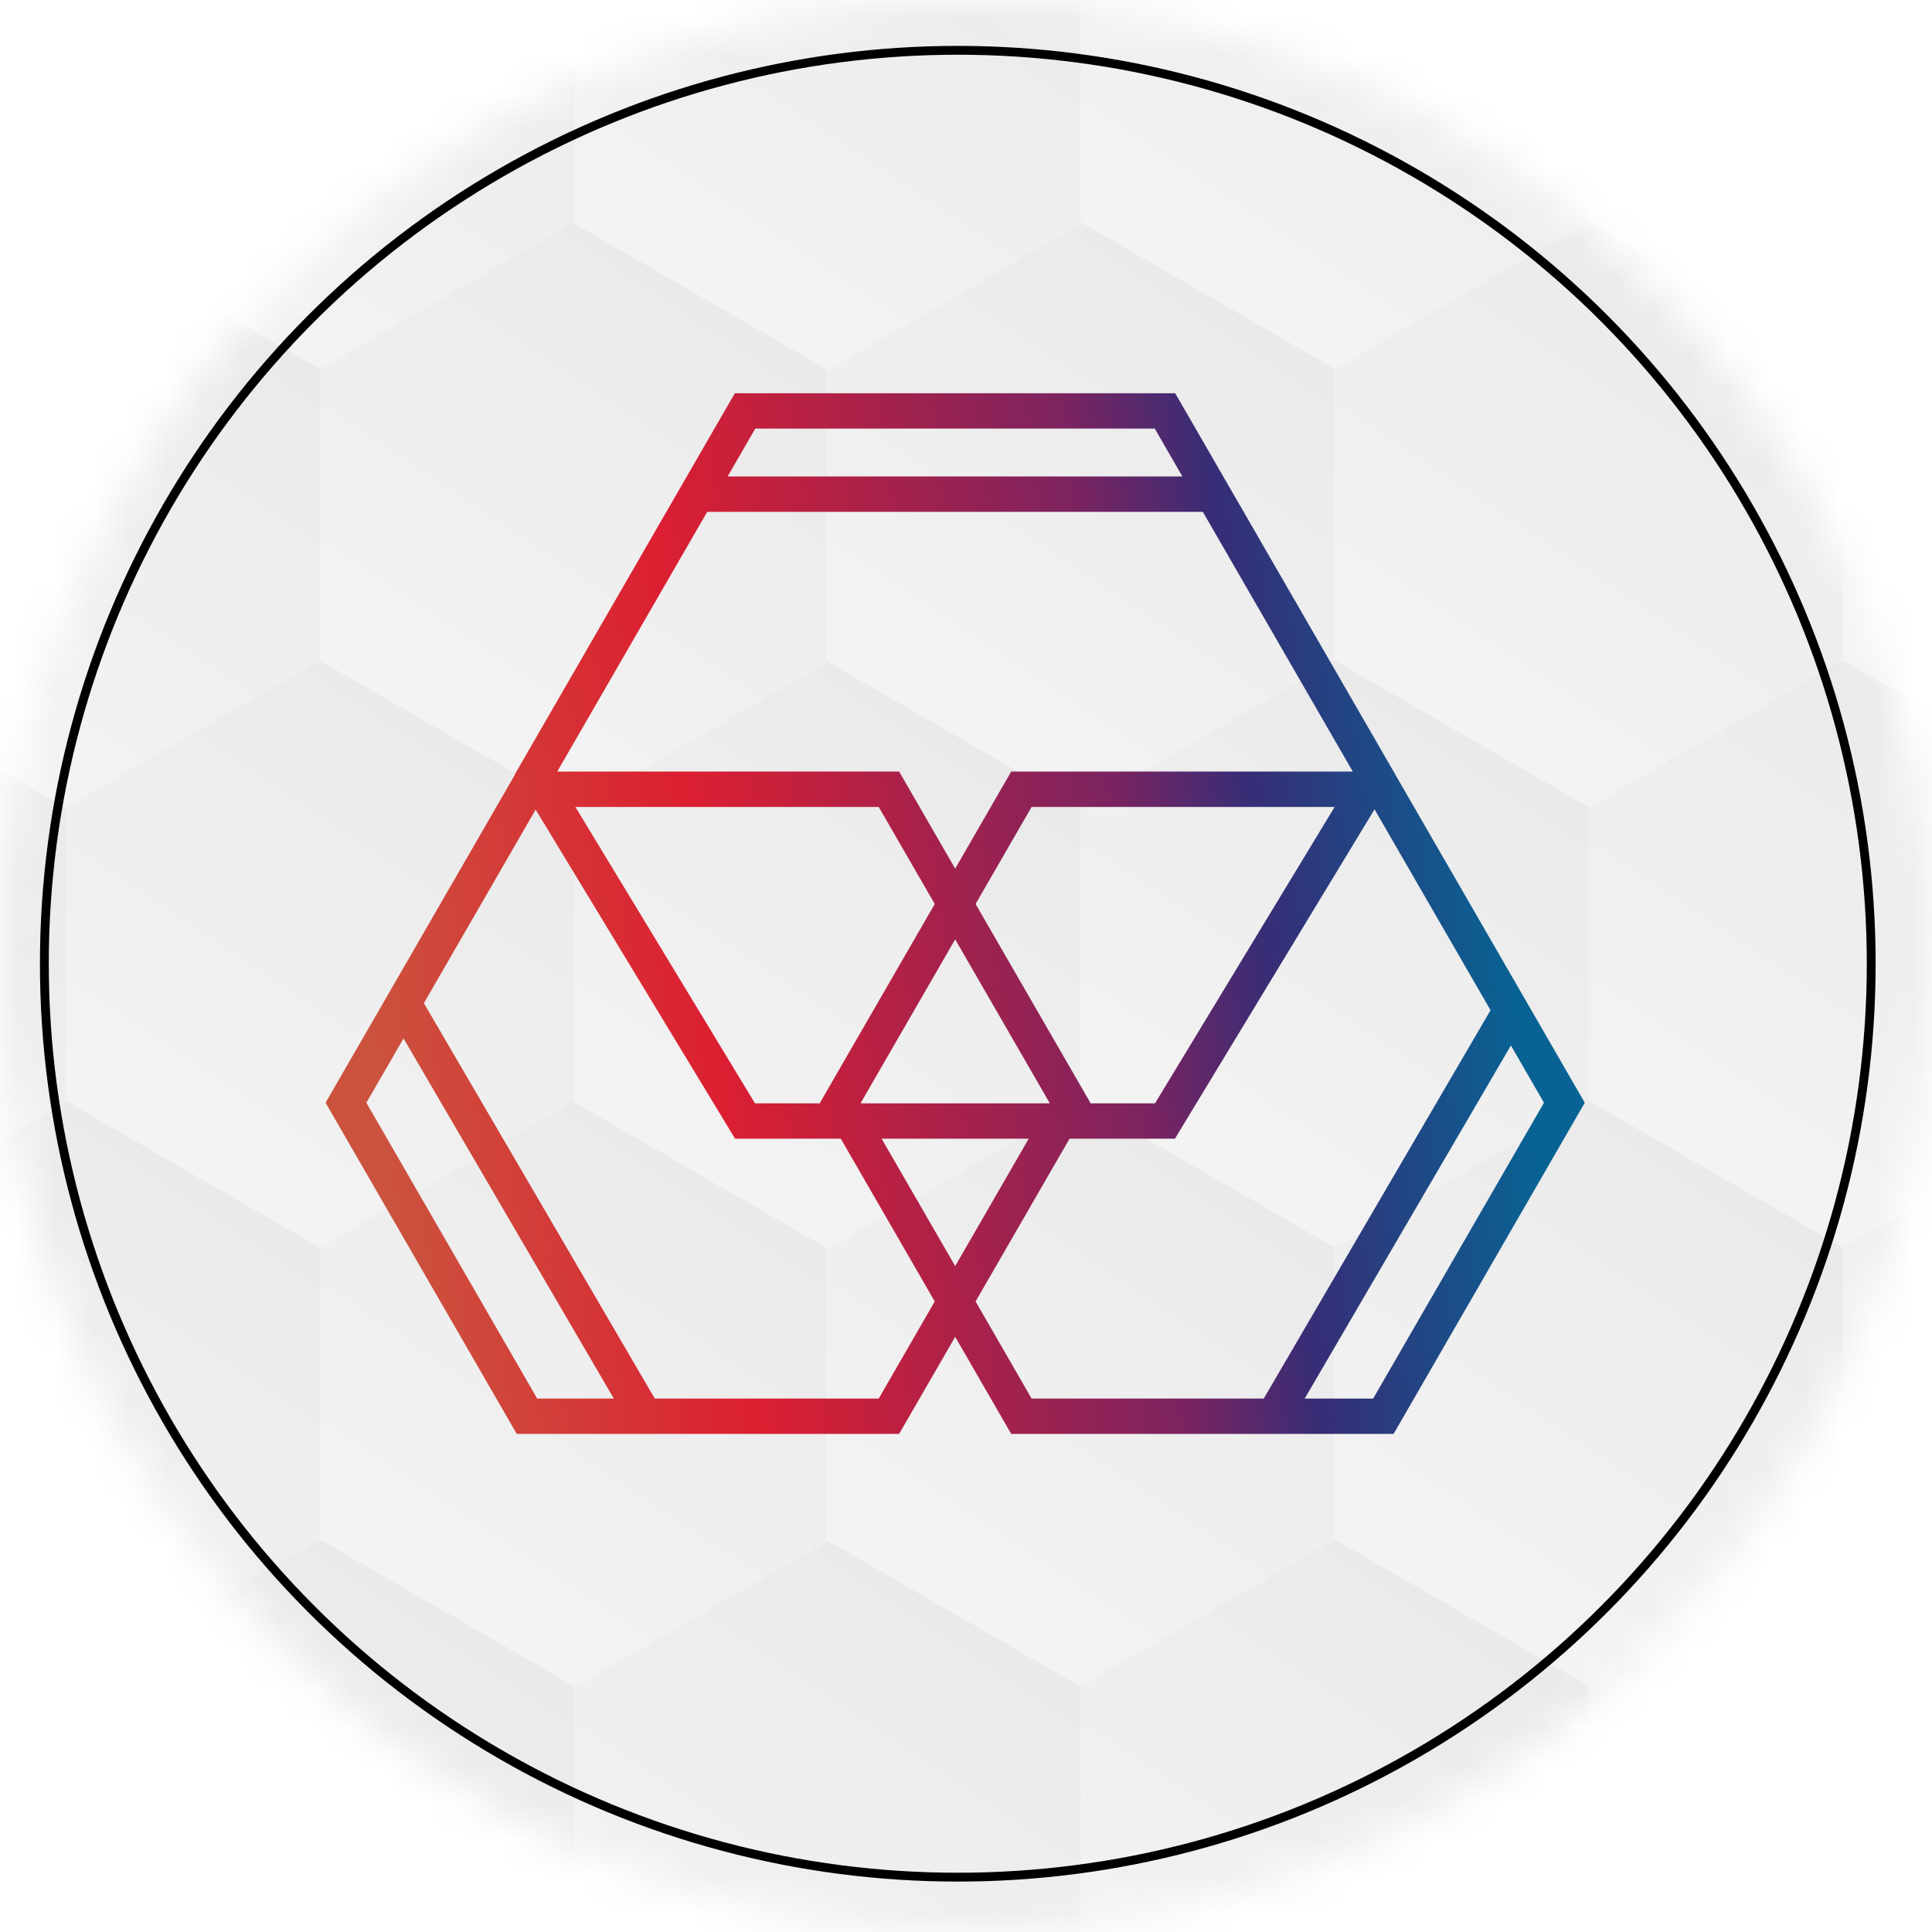 <svg width="52" height="52" viewBox="0 0 52 52" fill="none" xmlns="http://www.w3.org/2000/svg">
<mask id="mask0_43_35313" style="mask-type:alpha" maskUnits="userSpaceOnUse" x="0" y="0" width="52" height="52">
<circle cx="26" cy="26" r="26" fill="#D9D9D9"/>
</mask>
<g mask="url(#mask0_43_35313)">
<path d="M15.451 29.629L22.293 33.579V41.479L15.451 45.429L8.609 41.479V33.579L15.451 29.629Z" fill="url(#paint0_linear_43_35313)"/>
<path d="M15.451 5.973L22.293 9.923V17.823L15.451 21.773L8.609 17.823V9.923L15.451 5.973Z" fill="url(#paint1_linear_43_35313)"/>
<path d="M1.772 29.595L8.613 33.545V41.445L1.772 45.395L-5.07 41.445L-5.07 33.545L1.772 29.595Z" fill="url(#paint2_linear_43_35313)"/>
<path d="M1.772 5.939L8.613 9.89V17.79L1.772 21.74L-5.07 17.79L-5.07 9.89L1.772 5.939Z" fill="url(#paint3_linear_43_35313)"/>
<path d="M29.092 29.595L35.934 33.545V41.445L29.092 45.395L22.25 41.445V33.545L29.092 29.595Z" fill="url(#paint4_linear_43_35313)"/>
<path d="M42.774 29.595L49.616 33.545V41.445L42.774 45.395L35.932 41.445V33.545L42.774 29.595Z" fill="url(#paint5_linear_43_35313)"/>
<path d="M56.443 29.595L63.285 33.545V41.445L56.443 45.395L49.601 41.445V33.545L56.443 29.595Z" fill="url(#paint6_linear_43_35313)"/>
<path d="M29.092 5.939L35.934 9.89V17.79L29.092 21.74L22.25 17.79V9.89L29.092 5.939Z" fill="url(#paint7_linear_43_35313)"/>
<path d="M42.774 5.939L49.616 9.89V17.79L42.774 21.74L35.932 17.79V9.89L42.774 5.939Z" fill="url(#paint8_linear_43_35313)"/>
<path d="M56.443 5.939L63.285 9.89V17.79L56.443 21.74L49.601 17.79V9.89L56.443 5.939Z" fill="url(#paint9_linear_43_35313)"/>
<path d="M-5.029 17.814L1.813 21.764V29.664L-5.029 33.614L-11.871 29.664V21.764L-5.029 17.814Z" fill="url(#paint10_linear_43_35313)"/>
<path d="M22.291 41.47L29.133 45.42V53.32L22.291 57.27L15.449 53.32V45.42L22.291 41.47Z" fill="url(#paint11_linear_43_35313)"/>
<path d="M22.291 17.814L29.133 21.764V29.664L22.291 33.614L15.449 29.664V21.764L22.291 17.814Z" fill="url(#paint12_linear_43_35313)"/>
<path d="M22.291 -5.837L29.133 -1.887V6.014L22.291 9.964L15.449 6.014V-1.887L22.291 -5.837Z" fill="url(#paint13_linear_43_35313)"/>
<path d="M8.611 41.435L15.453 45.386V53.286L8.611 57.236L1.77 53.286L1.77 45.386L8.611 41.435Z" fill="url(#paint14_linear_43_35313)"/>
<path d="M8.611 17.78L15.453 21.73V29.631L8.611 33.581L1.77 29.631L1.77 21.73L8.611 17.78Z" fill="url(#paint15_linear_43_35313)"/>
<path d="M8.611 -5.87L15.453 -1.92V5.98L8.611 9.93L1.77 5.98L1.77 -1.92L8.611 -5.87Z" fill="url(#paint16_linear_43_35313)"/>
<path d="M35.93 41.435L42.772 45.386V53.286L35.93 57.236L29.088 53.286V45.386L35.93 41.435Z" fill="url(#paint17_linear_43_35313)"/>
<path d="M49.609 41.435L56.451 45.386V53.286L49.609 57.236L42.768 53.286V45.386L49.609 41.435Z" fill="url(#paint18_linear_43_35313)"/>
<path d="M35.93 17.78L42.772 21.73V29.631L35.93 33.581L29.088 29.631V21.73L35.93 17.78Z" fill="url(#paint19_linear_43_35313)"/>
<path d="M35.93 -5.87L42.772 -1.92V5.98L35.93 9.93L29.088 5.98V-1.92L35.93 -5.87Z" fill="url(#paint20_linear_43_35313)"/>
<path d="M49.609 17.78L56.451 21.73V29.631L49.609 33.581L42.768 29.631V21.73L49.609 17.78Z" fill="url(#paint21_linear_43_35313)"/>
<path d="M49.609 -5.87L56.451 -1.92V5.98L49.609 9.93L42.768 5.98V-1.92L49.609 -5.87Z" fill="url(#paint22_linear_43_35313)"/>
</g>
<circle cx="25.779" cy="25.939" r="24.585" stroke="black" stroke-width="0.238"/>
<path fill-rule="evenodd" clip-rule="evenodd" d="M31.63 10.584L31.768 10.822L37.419 20.61L37.56 20.854L37.559 20.855L37.646 21.005L42.517 29.442L42.655 29.68L42.517 29.918L37.646 38.355L37.509 38.593H37.234H27.492H27.217L27.079 38.355L25.709 35.981L24.338 38.355L24.2 38.593H23.925H14.183H13.908L13.771 38.355L8.9 29.918L8.762 29.68L8.9 29.442L13.771 21.005L13.854 20.861L13.849 20.854L13.99 20.61L19.641 10.822L19.779 10.584H20.053H31.356H31.63ZM32.374 13.776L36.411 20.767L27.492 20.767H27.217L27.079 21.005L25.709 23.38L24.338 21.005L24.2 20.767H23.925L14.998 20.767L19.035 13.776H32.374ZM31.824 12.824L31.081 11.536L20.328 11.536L19.584 12.824H31.824ZM9.861 29.68L10.861 27.95L16.521 37.642H14.458L9.861 29.68ZM17.623 37.642L11.409 27.001L14.417 21.79L19.646 30.419L19.785 30.648H20.053H22.63L25.159 35.029L23.651 37.642H17.623ZM20.321 29.697H22.08L22.071 29.68L22.208 29.442L25.159 24.331L23.651 21.719H15.487L20.321 29.697ZM25.709 34.077L23.729 30.648L27.688 30.648L25.709 34.077ZM23.179 29.697H28.238L28.247 29.68L25.709 25.283L23.17 29.68L23.179 29.697ZM29.346 29.68L29.337 29.697H31.087L35.922 21.719H27.766L26.258 24.331L29.209 29.442L29.346 29.68ZM31.355 30.648H28.787L26.258 35.029L27.766 37.642H34.014L40.118 27.19L36.996 21.783L31.762 30.419L31.624 30.648H31.355ZM40.666 28.139L35.116 37.642H36.959L41.556 29.68L40.666 28.139Z" fill="url(#paint23_linear_43_35313)"/>
<defs>
<linearGradient id="paint0_linear_43_35313" x1="19.195" y1="31.671" x2="11.679" y2="42.947" gradientUnits="userSpaceOnUse">
<stop stop-color="#EAEAEA"/>
<stop offset="1" stop-color="#F3F3F3"/>
</linearGradient>
<linearGradient id="paint1_linear_43_35313" x1="19.195" y1="8.015" x2="11.679" y2="19.291" gradientUnits="userSpaceOnUse">
<stop stop-color="#EAEAEA"/>
<stop offset="1" stop-color="#F3F3F3"/>
</linearGradient>
<linearGradient id="paint2_linear_43_35313" x1="5.515" y1="31.637" x2="-2.001" y2="42.913" gradientUnits="userSpaceOnUse">
<stop stop-color="#EAEAEA"/>
<stop offset="1" stop-color="#F3F3F3"/>
</linearGradient>
<linearGradient id="paint3_linear_43_35313" x1="5.515" y1="7.982" x2="-2.001" y2="19.257" gradientUnits="userSpaceOnUse">
<stop stop-color="#EAEAEA"/>
<stop offset="1" stop-color="#F3F3F3"/>
</linearGradient>
<linearGradient id="paint4_linear_43_35313" x1="32.836" y1="31.637" x2="25.32" y2="42.913" gradientUnits="userSpaceOnUse">
<stop stop-color="#EAEAEA"/>
<stop offset="1" stop-color="#F3F3F3"/>
</linearGradient>
<linearGradient id="paint5_linear_43_35313" x1="46.518" y1="31.637" x2="39.002" y2="42.913" gradientUnits="userSpaceOnUse">
<stop stop-color="#EAEAEA"/>
<stop offset="1" stop-color="#F3F3F3"/>
</linearGradient>
<linearGradient id="paint6_linear_43_35313" x1="60.187" y1="31.637" x2="52.671" y2="42.913" gradientUnits="userSpaceOnUse">
<stop stop-color="#EAEAEA"/>
<stop offset="1" stop-color="#F3F3F3"/>
</linearGradient>
<linearGradient id="paint7_linear_43_35313" x1="32.836" y1="7.982" x2="25.32" y2="19.257" gradientUnits="userSpaceOnUse">
<stop stop-color="#EAEAEA"/>
<stop offset="1" stop-color="#F3F3F3"/>
</linearGradient>
<linearGradient id="paint8_linear_43_35313" x1="46.518" y1="7.982" x2="39.002" y2="19.257" gradientUnits="userSpaceOnUse">
<stop stop-color="#EAEAEA"/>
<stop offset="1" stop-color="#F3F3F3"/>
</linearGradient>
<linearGradient id="paint9_linear_43_35313" x1="60.187" y1="7.982" x2="52.671" y2="19.257" gradientUnits="userSpaceOnUse">
<stop stop-color="#EAEAEA"/>
<stop offset="1" stop-color="#F3F3F3"/>
</linearGradient>
<linearGradient id="paint10_linear_43_35313" x1="-1.285" y1="19.856" x2="-8.801" y2="31.131" gradientUnits="userSpaceOnUse">
<stop stop-color="#EAEAEA"/>
<stop offset="1" stop-color="#F3F3F3"/>
</linearGradient>
<linearGradient id="paint11_linear_43_35313" x1="26.035" y1="43.512" x2="18.519" y2="54.788" gradientUnits="userSpaceOnUse">
<stop stop-color="#EAEAEA"/>
<stop offset="1" stop-color="#F3F3F3"/>
</linearGradient>
<linearGradient id="paint12_linear_43_35313" x1="26.035" y1="19.856" x2="18.519" y2="31.131" gradientUnits="userSpaceOnUse">
<stop stop-color="#EAEAEA"/>
<stop offset="1" stop-color="#F3F3F3"/>
</linearGradient>
<linearGradient id="paint13_linear_43_35313" x1="26.035" y1="-3.795" x2="18.519" y2="7.481" gradientUnits="userSpaceOnUse">
<stop stop-color="#EAEAEA"/>
<stop offset="1" stop-color="#F3F3F3"/>
</linearGradient>
<linearGradient id="paint14_linear_43_35313" x1="12.355" y1="43.478" x2="4.839" y2="54.753" gradientUnits="userSpaceOnUse">
<stop stop-color="#EAEAEA"/>
<stop offset="1" stop-color="#F3F3F3"/>
</linearGradient>
<linearGradient id="paint15_linear_43_35313" x1="12.355" y1="19.823" x2="4.839" y2="31.098" gradientUnits="userSpaceOnUse">
<stop stop-color="#EAEAEA"/>
<stop offset="1" stop-color="#F3F3F3"/>
</linearGradient>
<linearGradient id="paint16_linear_43_35313" x1="12.355" y1="-3.828" x2="4.839" y2="7.448" gradientUnits="userSpaceOnUse">
<stop stop-color="#EAEAEA"/>
<stop offset="1" stop-color="#F3F3F3"/>
</linearGradient>
<linearGradient id="paint17_linear_43_35313" x1="39.674" y1="43.478" x2="32.157" y2="54.753" gradientUnits="userSpaceOnUse">
<stop stop-color="#EAEAEA"/>
<stop offset="1" stop-color="#F3F3F3"/>
</linearGradient>
<linearGradient id="paint18_linear_43_35313" x1="53.353" y1="43.478" x2="45.837" y2="54.753" gradientUnits="userSpaceOnUse">
<stop stop-color="#EAEAEA"/>
<stop offset="1" stop-color="#F3F3F3"/>
</linearGradient>
<linearGradient id="paint19_linear_43_35313" x1="39.674" y1="19.823" x2="32.157" y2="31.098" gradientUnits="userSpaceOnUse">
<stop stop-color="#EAEAEA"/>
<stop offset="1" stop-color="#F3F3F3"/>
</linearGradient>
<linearGradient id="paint20_linear_43_35313" x1="39.674" y1="-3.828" x2="32.157" y2="7.448" gradientUnits="userSpaceOnUse">
<stop stop-color="#EAEAEA"/>
<stop offset="1" stop-color="#F3F3F3"/>
</linearGradient>
<linearGradient id="paint21_linear_43_35313" x1="53.353" y1="19.823" x2="45.837" y2="31.098" gradientUnits="userSpaceOnUse">
<stop stop-color="#EAEAEA"/>
<stop offset="1" stop-color="#F3F3F3"/>
</linearGradient>
<linearGradient id="paint22_linear_43_35313" x1="53.353" y1="-3.828" x2="45.837" y2="7.448" gradientUnits="userSpaceOnUse">
<stop stop-color="#EAEAEA"/>
<stop offset="1" stop-color="#F3F3F3"/>
</linearGradient>
<linearGradient id="paint23_linear_43_35313" x1="10.372" y1="32.353" x2="41.07" y2="28.817" gradientUnits="userSpaceOnUse">
<stop stop-color="#CB533E"/>
<stop offset="0.302" stop-color="#DC1F31"/>
<stop offset="0.669" stop-color="#7B2360"/>
<stop offset="0.787" stop-color="#372D76"/>
<stop offset="1" stop-color="#086394"/>
</linearGradient>
</defs>
</svg>
